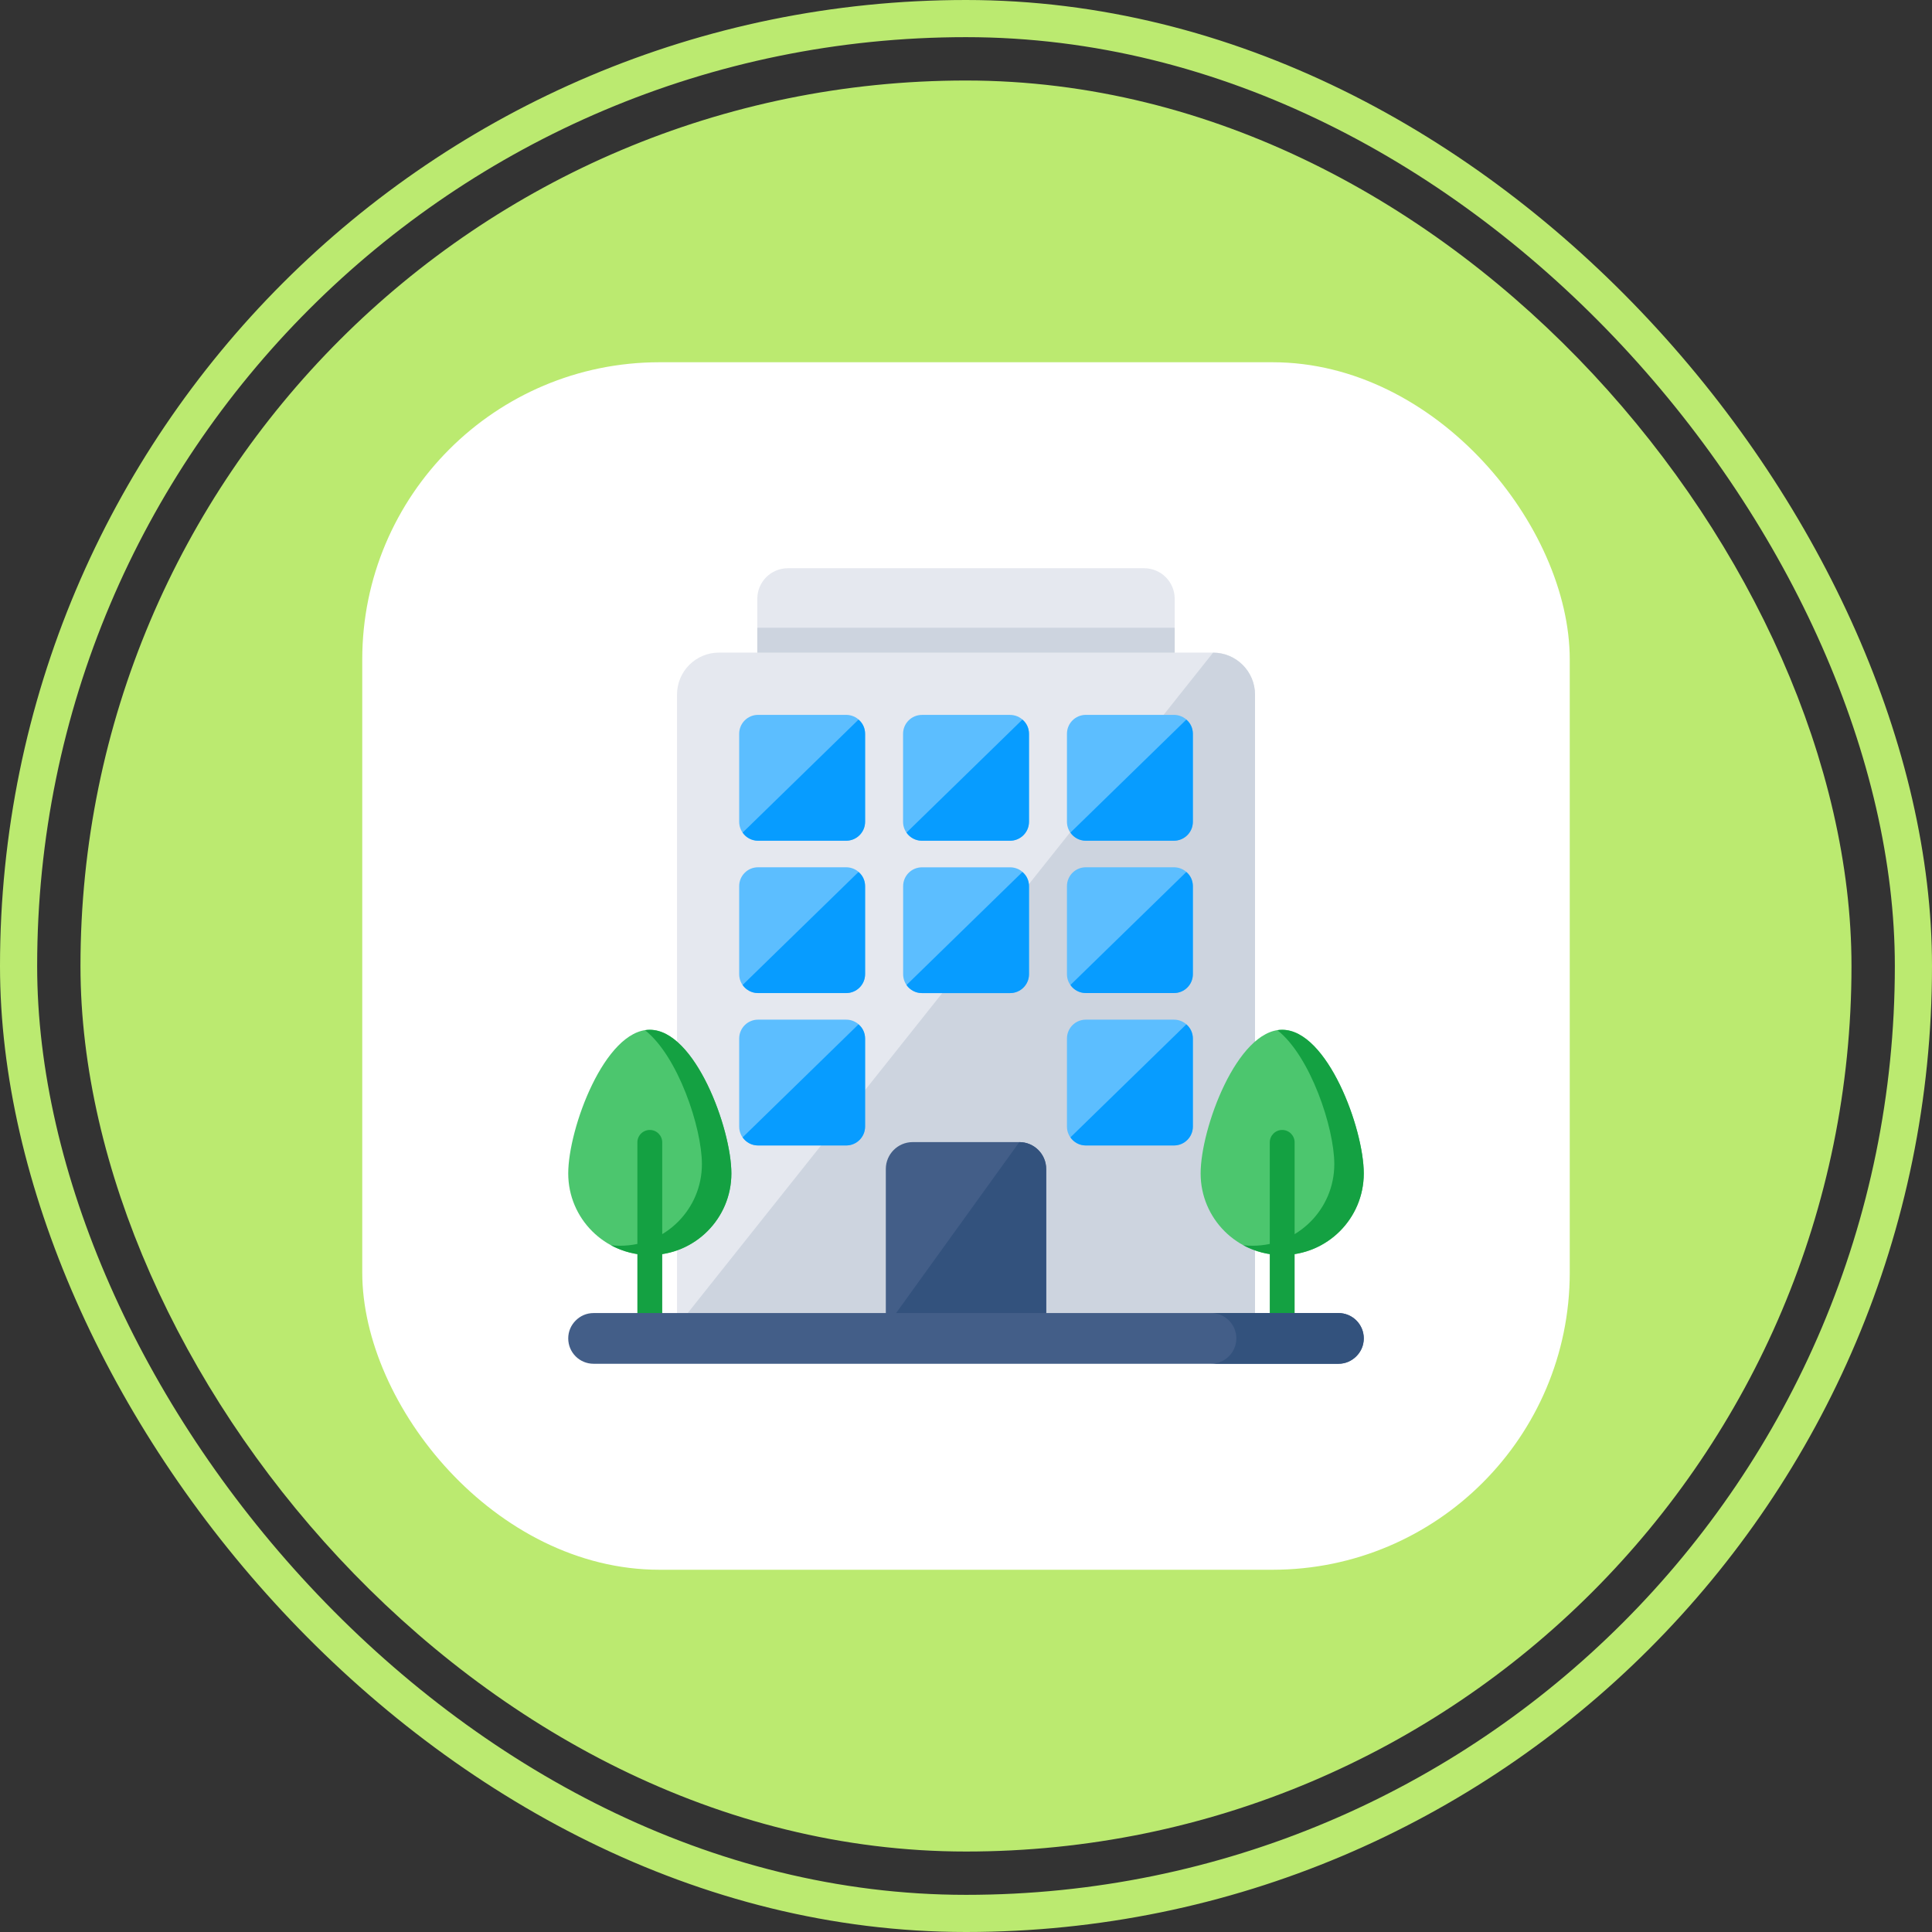 <svg width="52" height="52" viewBox="0 0 52 52" fill="none" xmlns="http://www.w3.org/2000/svg">
<rect x="0" y="0" width="52" height="52" fill="#333333" stroke="none"/>
<rect x="0.5" y="0.5" width="51" height="51" rx="25.5" stroke="#BBEA70"/>
<rect x="3.166" y="3.167" width="45.667" height="45.667" rx="22.833" fill="#BBEA70" stroke="#BBEA70" stroke-width="2"/>
<rect x="9.75" y="9.75" width="32.5" height="32.5" rx="8" fill="white"/>
<path d="M31.617 16.117V18.526H20.383V16.117C20.383 15.662 20.751 15.294 21.206 15.294H30.794C31.249 15.294 31.617 15.662 31.617 16.117Z" fill="#E5E8EF"/>
<path d="M20.383 16.896H31.617V18.526H20.383V16.896Z" fill="#CDD4DF"/>
<path d="M33.779 18.696V35.702H18.222V18.696C18.222 18.07 18.727 17.565 19.349 17.565H32.651C33.273 17.565 33.779 18.07 33.779 18.696Z" fill="#E5E8EF"/>
<path d="M33.779 35.703H18.222L32.65 17.567C33.273 17.567 33.779 18.073 33.779 18.696V35.703Z" fill="#CDD4DF"/>
<path d="M28.158 31.463V35.725H23.842V31.463C23.842 31.065 24.166 30.74 24.564 30.74H27.435C27.833 30.74 28.158 31.065 28.158 31.463Z" fill="#435E88"/>
<path d="M23.843 35.724L27.435 30.74C27.834 30.74 28.158 31.064 28.158 31.463V35.724H23.843Z" fill="#33527D"/>
<path d="M32.106 27.953V30.322C32.106 30.603 31.878 30.83 31.597 30.83H29.225C28.944 30.83 28.717 30.603 28.717 30.322V27.953C28.717 27.672 28.944 27.444 29.225 27.444H31.597C31.878 27.444 32.106 27.672 32.106 27.953Z" fill="#5CBEFF"/>
<path d="M32.106 27.953V30.321C32.106 30.602 31.878 30.83 31.597 30.83H29.225C29.051 30.83 28.901 30.743 28.811 30.612L31.929 27.571C32.039 27.662 32.106 27.799 32.106 27.953Z" fill="#079CFF"/>
<path d="M32.106 23.851V26.22C32.106 26.501 31.878 26.728 31.597 26.728H29.225C28.944 26.728 28.717 26.501 28.717 26.22V23.851C28.717 23.57 28.944 23.343 29.225 23.343H31.597C31.878 23.343 32.106 23.57 32.106 23.851Z" fill="#5CBEFF"/>
<path d="M32.106 23.851V26.22C32.106 26.501 31.878 26.728 31.597 26.728H29.225C29.051 26.728 28.901 26.641 28.811 26.511L31.929 23.47C32.039 23.56 32.106 23.697 32.106 23.851Z" fill="#079CFF"/>
<path d="M32.106 19.75V22.118C32.106 22.399 31.878 22.627 31.597 22.627H29.225C28.944 22.627 28.717 22.399 28.717 22.118V19.75C28.717 19.469 28.944 19.241 29.225 19.241H31.597C31.878 19.241 32.106 19.469 32.106 19.75Z" fill="#5CBEFF"/>
<path d="M32.106 19.75V22.119C32.106 22.4 31.878 22.628 31.597 22.628H29.225C29.051 22.628 28.901 22.541 28.811 22.41L31.929 19.369C32.039 19.459 32.106 19.596 32.106 19.75Z" fill="#079CFF"/>
<path d="M27.697 23.852V26.221C27.697 26.502 27.469 26.729 27.188 26.729H24.816C24.535 26.729 24.308 26.502 24.308 26.221V23.852C24.308 23.571 24.535 23.344 24.816 23.344H27.188C27.469 23.344 27.697 23.571 27.697 23.852Z" fill="#5CBEFF"/>
<path d="M27.695 23.852V26.221C27.695 26.502 27.467 26.729 27.186 26.729H24.814C24.64 26.729 24.49 26.642 24.399 26.512L27.517 23.471C27.628 23.561 27.695 23.698 27.695 23.852Z" fill="#079CFF"/>
<path d="M27.695 19.751V22.119C27.695 22.4 27.467 22.628 27.186 22.628H24.814C24.533 22.628 24.306 22.4 24.306 22.119V19.751C24.306 19.47 24.533 19.242 24.814 19.242H27.186C27.467 19.242 27.695 19.47 27.695 19.751Z" fill="#5CBEFF"/>
<path d="M27.695 19.75V22.119C27.695 22.4 27.467 22.628 27.186 22.628H24.814C24.64 22.628 24.49 22.541 24.399 22.41L27.517 19.369C27.628 19.459 27.695 19.596 27.695 19.75Z" fill="#079CFF"/>
<path d="M23.284 27.953V30.322C23.284 30.603 23.056 30.83 22.775 30.83H20.403C20.122 30.83 19.895 30.603 19.895 30.322V27.953C19.895 27.672 20.122 27.444 20.403 27.444H22.775C23.056 27.444 23.284 27.672 23.284 27.953Z" fill="#5CBEFF"/>
<path d="M23.284 27.953V30.321C23.284 30.602 23.056 30.83 22.775 30.83H20.403C20.229 30.83 20.079 30.743 19.988 30.612L23.106 27.571C23.217 27.662 23.284 27.799 23.284 27.953Z" fill="#079CFF"/>
<path d="M23.284 23.851V26.22C23.284 26.501 23.056 26.729 22.775 26.729H20.403C20.122 26.729 19.895 26.501 19.895 26.22V23.851C19.895 23.57 20.122 23.343 20.403 23.343H22.775C23.056 23.343 23.284 23.57 23.284 23.851Z" fill="#5CBEFF"/>
<path d="M23.284 23.851V26.22C23.284 26.501 23.056 26.728 22.775 26.728H20.403C20.229 26.728 20.079 26.641 19.988 26.511L23.106 23.47C23.217 23.56 23.284 23.697 23.284 23.851Z" fill="#079CFF"/>
<path d="M23.284 19.75V22.118C23.284 22.399 23.056 22.627 22.775 22.627H20.403C20.122 22.627 19.895 22.399 19.895 22.118V19.75C19.895 19.469 20.122 19.241 20.403 19.241H22.775C23.056 19.241 23.284 19.469 23.284 19.75Z" fill="#5CBEFF"/>
<path d="M23.284 19.75V22.119C23.284 22.4 23.056 22.628 22.775 22.628H20.403C20.229 22.628 20.079 22.541 19.988 22.41L23.106 19.369C23.217 19.459 23.284 19.596 23.284 19.75Z" fill="#079CFF"/>
<path d="M19.685 31.584C19.685 32.797 18.702 33.78 17.489 33.78C16.277 33.78 15.294 32.797 15.294 31.584C15.294 30.372 16.277 27.716 17.489 27.716C18.702 27.716 19.685 30.372 19.685 31.584Z" fill="#4CC66E"/>
<path d="M19.685 31.585C19.685 32.796 18.702 33.78 17.491 33.78C17.113 33.78 16.755 33.683 16.443 33.516C16.527 33.526 16.611 33.529 16.694 33.529C17.909 33.529 18.892 32.545 18.892 31.334C18.892 30.354 18.25 28.427 17.36 27.728C17.404 27.721 17.447 27.718 17.491 27.718C18.702 27.718 19.685 30.371 19.685 31.585Z" fill="#14A142"/>
<path d="M17.49 36.254C17.305 36.254 17.155 36.105 17.155 35.92V30.748C17.155 30.563 17.305 30.413 17.49 30.413C17.675 30.413 17.824 30.563 17.824 30.748V35.92C17.824 36.105 17.675 36.254 17.49 36.254Z" fill="#14A142"/>
<path d="M36.706 31.584C36.706 32.797 35.723 33.78 34.51 33.78C33.297 33.78 32.315 32.797 32.315 31.584C32.315 30.372 33.297 27.716 34.51 27.716C35.723 27.716 36.706 30.372 36.706 31.584Z" fill="#4CC66E"/>
<path d="M36.706 31.585C36.706 32.796 35.722 33.78 34.511 33.78C34.133 33.78 33.775 33.683 33.464 33.516C33.547 33.526 33.631 33.529 33.715 33.529C34.929 33.529 35.913 32.545 35.913 31.334C35.913 30.354 35.27 28.427 34.381 27.728C34.424 27.721 34.468 27.718 34.511 27.718C35.722 27.718 36.706 30.371 36.706 31.585Z" fill="#14A142"/>
<path d="M34.51 36.254C34.326 36.254 34.176 36.105 34.176 35.92V30.748C34.176 30.563 34.326 30.413 34.51 30.413C34.695 30.413 34.845 30.563 34.845 30.748V35.92C34.845 36.105 34.695 36.254 34.51 36.254Z" fill="#14A142"/>
<path d="M36.706 36.023C36.706 36.214 36.629 36.381 36.505 36.505C36.381 36.629 36.214 36.706 36.023 36.706H15.976C15.598 36.706 15.294 36.401 15.294 36.023C15.294 35.833 15.371 35.665 15.495 35.542C15.618 35.418 15.786 35.341 15.976 35.341H36.023C36.401 35.341 36.706 35.645 36.706 36.023Z" fill="#435E88"/>
<path d="M36.706 36.023C36.706 36.214 36.629 36.381 36.505 36.505C36.381 36.629 36.214 36.706 36.023 36.706H32.594C32.784 36.706 32.952 36.629 33.075 36.505C33.199 36.381 33.276 36.214 33.276 36.023C33.276 35.645 32.972 35.341 32.594 35.341H36.023C36.401 35.341 36.706 35.645 36.706 36.023Z" fill="#33527D"/>
</svg>
